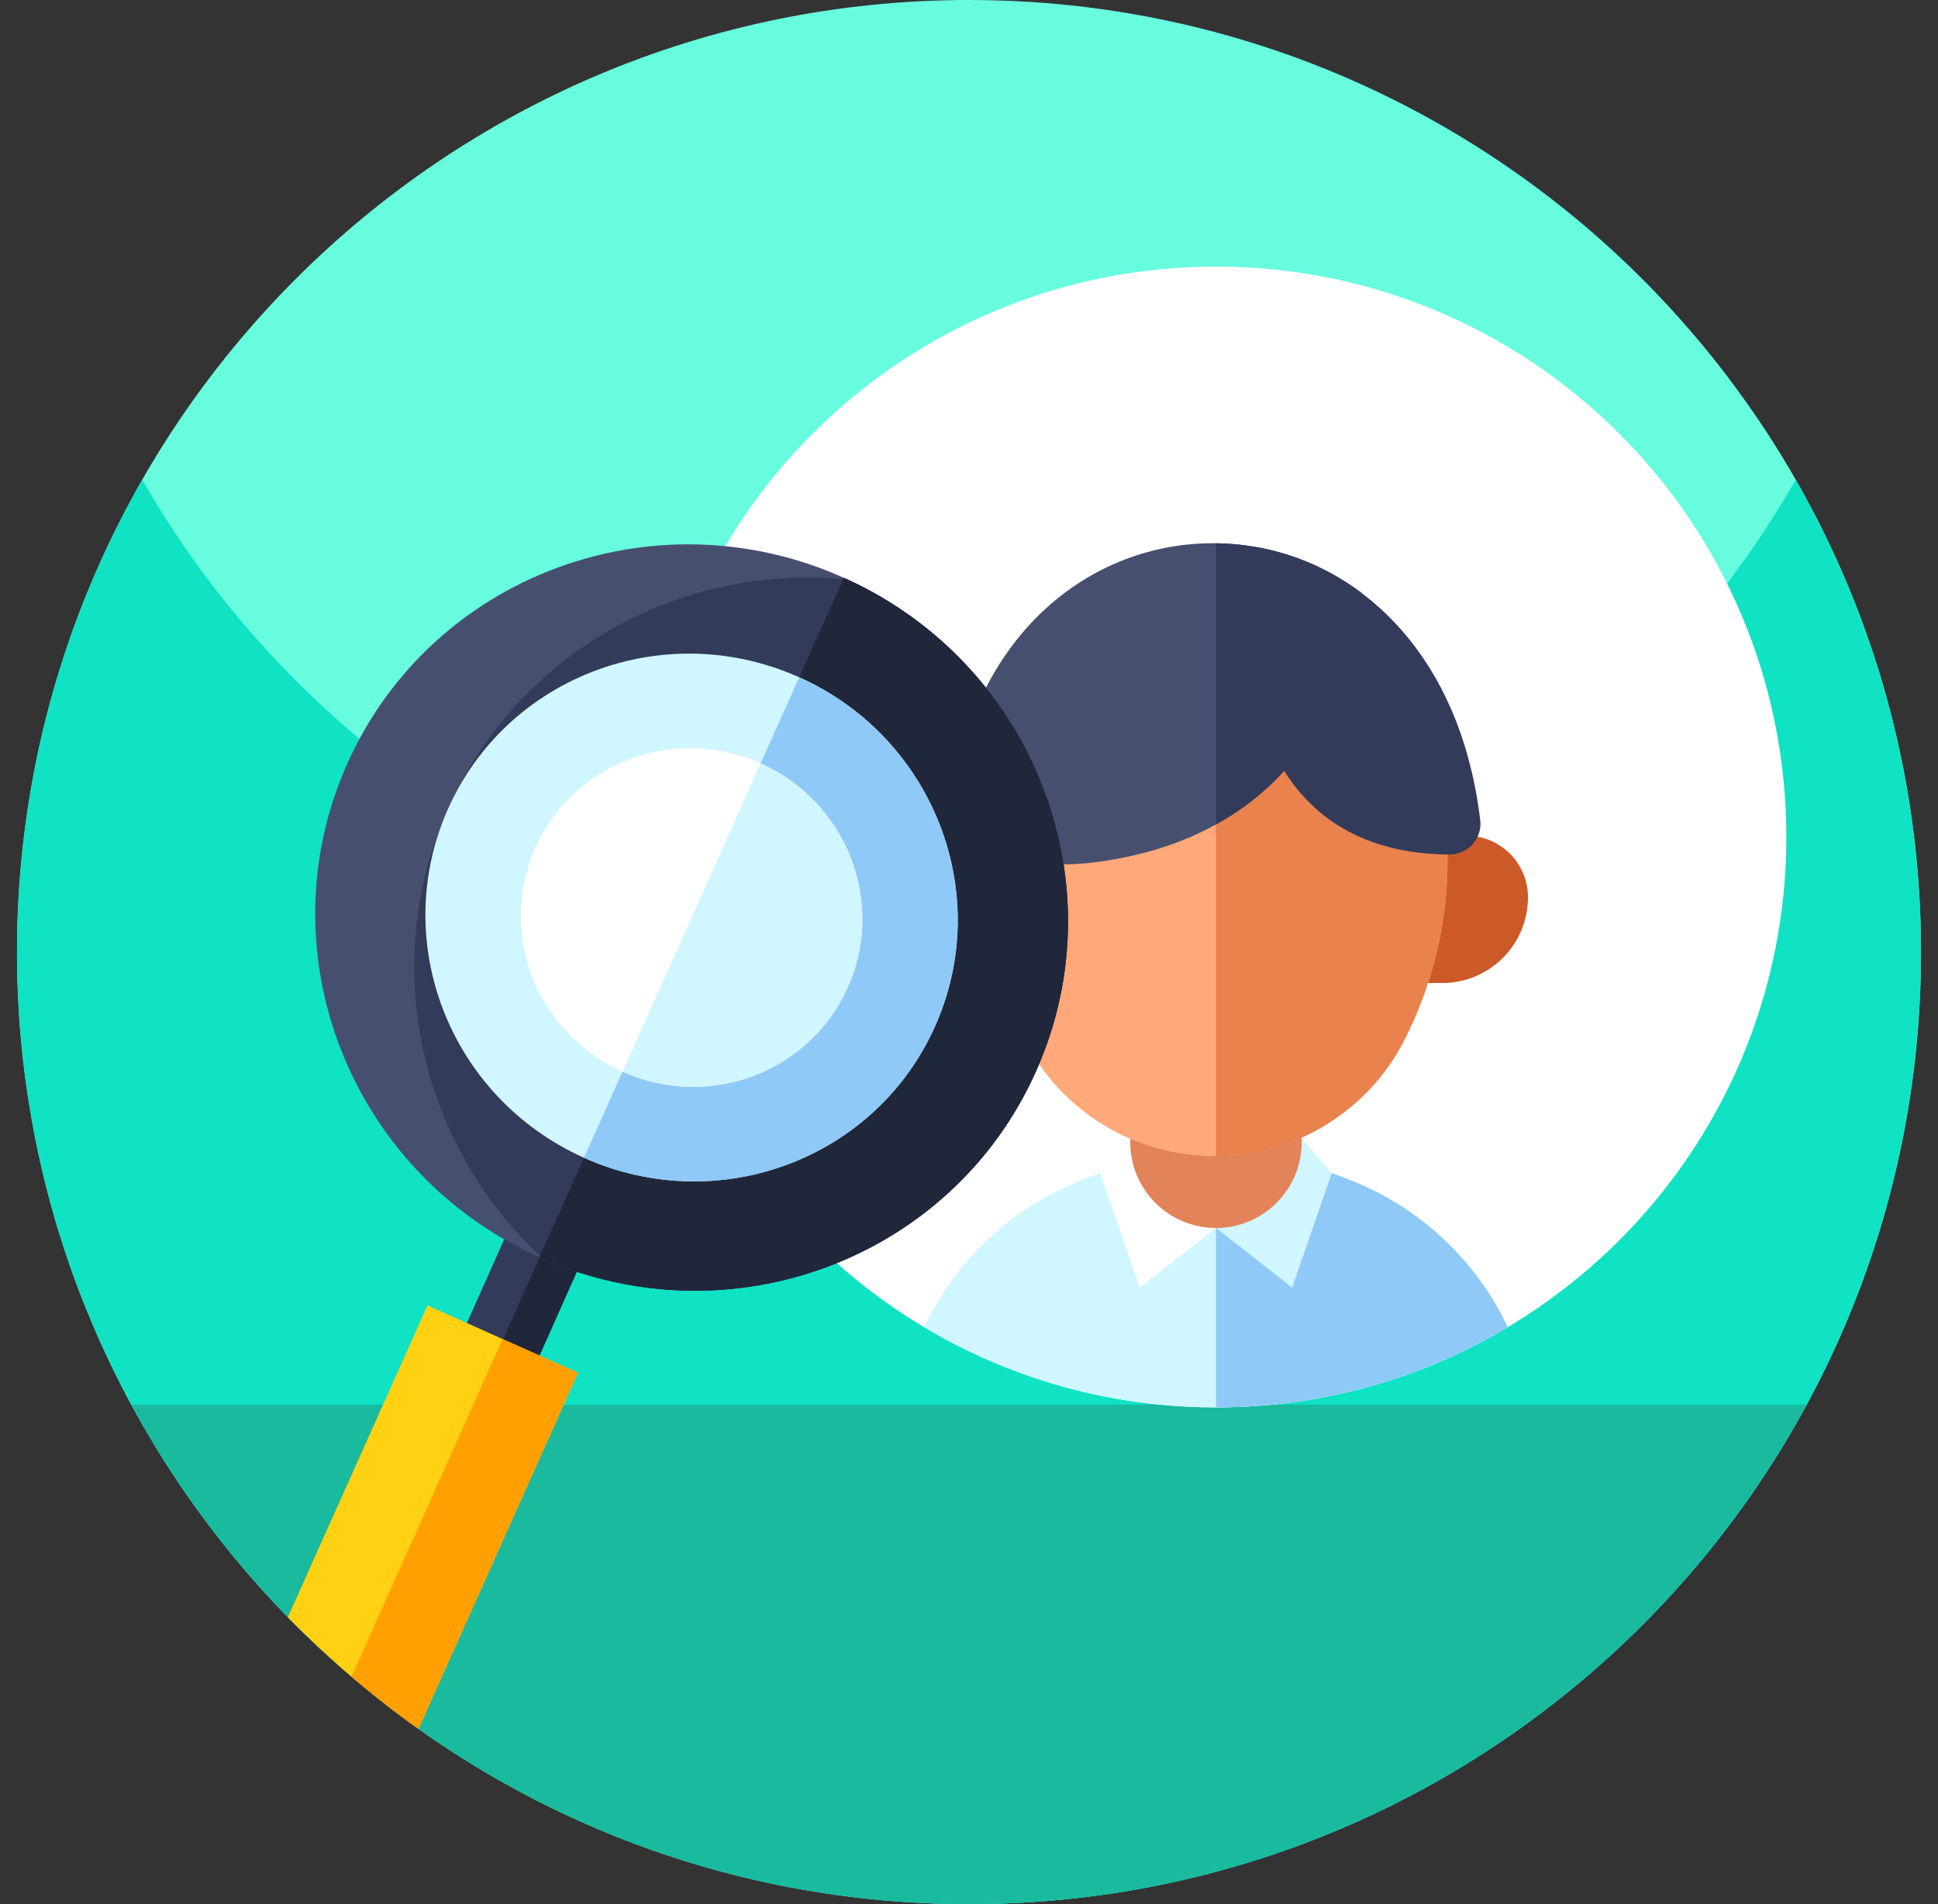 <svg width="57" height="56" viewBox="0 0 57 56" fill="none" xmlns="http://www.w3.org/2000/svg">
<rect x="0" y="0" width="57" height="56" fill="#333333" stroke="none"/>
<g clip-path="url(#clip0_33_1922)">
<path d="M56.5 28C56.5 43.464 43.964 56 28.5 56C13.036 56 0.5 43.464 0.5 28C0.5 12.536 13.036 0 28.5 0C43.964 0 56.5 12.536 56.5 28Z" fill="#68FCDF"/>
<path d="M56.5 28C56.5 43.463 43.963 56 28.5 56C13.037 56 0.5 43.463 0.5 28C0.5 22.945 1.84 18.203 4.184 14.109C9.009 22.539 18.092 28.219 28.5 28.219C38.908 28.219 47.992 22.539 52.816 14.109C55.16 18.203 56.5 22.945 56.5 28Z" fill="#10E2C4"/>
<path d="M53.138 41.311V41.312C48.403 50.059 39.144 56 28.5 56C17.856 56 8.597 50.059 3.862 41.312V41.311H53.138Z" fill="#1ABA9F"/>
<path d="M52.539 24.616C52.539 33.881 45.028 41.392 35.764 41.392C26.499 41.392 18.988 33.881 18.988 24.616C18.988 15.351 26.499 7.841 35.764 7.841C45.028 7.841 52.539 15.351 52.539 24.616Z" fill="white"/>
<path d="M35.764 41.392C38.9 41.392 41.834 40.531 44.344 39.033C44.337 39.017 44.33 39.002 44.322 38.986C44.312 38.967 44.305 38.947 44.296 38.928C44.257 38.848 44.216 38.771 44.174 38.691C44.167 38.676 44.158 38.659 44.151 38.642C44.107 38.562 44.061 38.483 44.015 38.403C44.008 38.391 44.001 38.378 43.993 38.364C43.947 38.284 43.896 38.202 43.845 38.122C43.841 38.112 43.833 38.103 43.828 38.093C43.775 38.01 43.722 37.928 43.666 37.848C43.661 37.841 43.657 37.834 43.652 37.827C43.594 37.744 43.536 37.664 43.475 37.582C43.472 37.577 43.47 37.572 43.465 37.57C43.405 37.485 43.342 37.405 43.277 37.325C43.274 37.323 43.274 37.321 43.272 37.316C43.204 37.236 43.136 37.154 43.068 37.074H43.066C42.158 36.026 40.994 35.195 39.643 34.68C39.62 34.67 39.593 34.658 39.569 34.648L39.169 34.501H32.358L31.959 34.648C31.935 34.658 31.908 34.67 31.884 34.68C31.208 34.937 30.579 35.276 30.006 35.677C29.432 36.079 28.914 36.548 28.461 37.074C28.459 37.074 28.459 37.074 28.459 37.074C28.391 37.154 28.323 37.236 28.256 37.318C28.253 37.321 28.253 37.321 28.25 37.323C28.185 37.405 28.122 37.485 28.062 37.567C28.057 37.572 28.055 37.577 28.05 37.582C27.992 37.664 27.931 37.744 27.875 37.827C27.871 37.834 27.866 37.841 27.861 37.848C27.805 37.928 27.752 38.01 27.699 38.093C27.694 38.102 27.686 38.112 27.682 38.122C27.631 38.202 27.58 38.284 27.534 38.364C27.527 38.376 27.52 38.388 27.512 38.4C27.466 38.48 27.42 38.562 27.377 38.642C27.369 38.659 27.362 38.674 27.353 38.691C27.311 38.768 27.27 38.848 27.232 38.928C27.222 38.947 27.214 38.967 27.205 38.984C27.197 39 27.19 39.016 27.182 39.032C29.693 40.53 32.627 41.392 35.764 41.392Z" fill="#D0F6FF"/>
<path d="M44.322 38.986C44.312 38.967 44.306 38.947 44.296 38.928C44.257 38.848 44.216 38.771 44.175 38.691C44.167 38.676 44.158 38.659 44.151 38.642C44.107 38.562 44.061 38.483 44.015 38.403C44.008 38.391 44.001 38.378 43.993 38.364C43.947 38.284 43.896 38.202 43.845 38.122C43.841 38.112 43.833 38.103 43.829 38.093C43.775 38.01 43.722 37.928 43.666 37.848C43.662 37.841 43.657 37.834 43.652 37.827C43.594 37.744 43.536 37.664 43.475 37.582C43.473 37.577 43.47 37.572 43.466 37.57C43.405 37.485 43.342 37.405 43.277 37.325C43.274 37.323 43.274 37.321 43.272 37.316C43.204 37.236 43.136 37.154 43.069 37.074H43.066C42.159 36.026 40.994 35.195 39.644 34.68C39.62 34.67 39.593 34.658 39.569 34.648L39.169 34.501H35.764V41.392C38.9 41.392 41.834 40.53 44.344 39.033C44.337 39.017 44.33 39.002 44.322 38.986Z" fill="#8FC9F7"/>
<path d="M32.358 34.501L33.523 37.869L35.764 36.115V34.002L33.243 33.492L32.358 34.501Z" fill="white"/>
<path d="M39.169 34.501L38.005 37.869L35.764 36.115V34.002L38.272 33.462L39.169 34.501Z" fill="#D0F6FF"/>
<path d="M35.764 36.115C34.371 36.115 33.243 34.986 33.243 33.594V28.314H38.284V33.594C38.284 34.986 37.156 36.115 35.764 36.115Z" fill="#E3835A"/>
<path d="M28.398 24.577C27.398 24.577 26.586 25.388 26.586 26.389C26.586 27.782 27.716 28.911 29.109 28.911H30.252V24.616C30.252 24.616 28.512 24.577 28.398 24.577Z" fill="#FFA87A"/>
<path d="M43.129 24.577C44.13 24.577 44.941 25.388 44.941 26.389C44.941 27.782 43.812 28.911 42.418 28.911H41.276V24.616C41.276 24.616 43.015 24.577 43.129 24.577Z" fill="#CC5A28"/>
<path d="M42.575 25.284C42.575 27.198 42.115 29.004 41.299 30.599C40.234 32.678 38.095 33.988 35.764 34.002H35.723C33.372 34.002 31.216 32.69 30.146 30.599C29.328 29.004 28.868 27.198 28.868 25.284C28.868 24.805 28.897 24.335 28.953 23.87C28.97 23.718 28.991 23.566 29.015 23.416C29.63 19.601 32.702 17.701 35.764 17.72C36.168 17.723 36.569 17.759 36.969 17.829C37.922 17.994 38.845 18.349 39.651 18.899C41.038 19.838 42.095 21.346 42.427 23.416C42.502 23.89 42.553 24.374 42.568 24.868C42.575 25.006 42.575 25.143 42.575 25.284Z" fill="#FFA87A"/>
<path d="M42.575 25.284C42.575 27.198 42.115 29.004 41.299 30.599C40.234 32.678 38.095 33.988 35.764 34.002V17.72C36.168 17.723 36.569 17.759 36.969 17.829C37.922 17.994 38.845 18.349 39.651 18.899C41.038 19.838 42.095 21.346 42.427 23.415C42.502 23.89 42.553 24.374 42.568 24.867C42.575 25.005 42.575 25.143 42.575 25.284Z" fill="#EA824E"/>
<path d="M40.062 17.454C39.588 20.634 38.126 22.948 35.764 24.248C34.733 24.819 33.529 25.194 32.162 25.364C30.935 25.516 29.587 25.366 28.461 24.875C28.106 24.72 27.892 24.348 27.931 23.963C27.931 23.96 27.933 23.957 27.933 23.955C28.507 18.618 32.138 15.929 35.764 15.977C36.148 15.98 36.536 16.016 36.916 16.084C38.027 16.275 39.106 16.73 40.062 17.454Z" fill="#474F6F"/>
<path d="M40.063 17.454C39.588 20.634 38.126 22.948 35.764 24.248V15.977C36.149 15.98 36.536 16.016 36.916 16.084C38.027 16.275 39.106 16.73 40.063 17.454Z" fill="#323B5A"/>
<path d="M42.628 25.132C37.637 25.107 36.096 20.801 36.916 16.083C39.931 16.606 42.712 19.067 43.449 23.513C43.489 23.758 43.516 23.948 43.537 24.126C43.599 24.666 43.172 25.135 42.628 25.132Z" fill="#323B5A"/>
<path d="M18.243 34.529L11.311 50.104C10.992 49.855 10.678 49.6 10.371 49.338C10.36 49.329 10.35 49.32 10.339 49.312C10.039 49.056 9.743 48.792 9.453 48.524L16.109 33.573L17.175 34.051L18.243 34.529Z" fill="#323B5A"/>
<path d="M18.243 34.529L11.311 50.104C10.992 49.855 10.678 49.6 10.371 49.338L17.175 34.051L18.243 34.529Z" fill="#20273A"/>
<path d="M30.464 31.52C28.009 36.999 21.548 39.446 15.985 37.03C15.945 37.013 15.905 36.995 15.865 36.977C10.274 34.473 7.747 27.968 10.219 22.45C12.691 16.932 19.227 14.488 24.818 16.992C24.858 17.01 24.898 17.028 24.937 17.047C30.444 19.59 32.918 26.041 30.464 31.52Z" fill="#474F6F"/>
<path d="M30.464 31.52C28.009 36.999 21.548 39.446 15.985 37.03C12.383 33.735 11.102 28.425 13.184 23.778C15.265 19.132 20.08 16.552 24.937 17.047C30.444 19.59 32.918 26.041 30.464 31.52Z" fill="#323B5A"/>
<path d="M30.464 31.52C27.992 37.038 21.455 39.482 15.865 36.977L24.818 16.992C30.408 19.497 32.936 26.001 30.464 31.52Z" fill="#20273A"/>
<path d="M23.505 19.918C19.552 18.148 14.931 19.875 13.182 23.777C11.434 27.68 13.222 32.279 17.175 34.049C21.128 35.82 25.75 34.093 27.498 30.19C29.246 26.288 27.458 21.689 23.505 19.918Z" fill="#D0F6FF"/>
<path d="M27.499 30.191C25.751 34.094 21.129 35.822 17.176 34.05L23.506 19.919C27.46 21.69 29.247 26.289 27.499 30.191Z" fill="#8FC9F7"/>
<path d="M22.371 22.45C19.835 21.314 16.869 22.423 15.748 24.926C14.626 27.43 15.773 30.381 18.309 31.517C20.846 32.654 23.811 31.545 24.933 29.041C26.054 26.538 24.908 23.587 22.371 22.45Z" fill="white"/>
<path d="M24.934 29.043C23.812 31.547 20.847 32.655 18.31 31.518L22.372 22.451C24.909 23.587 26.056 26.538 24.934 29.043Z" fill="#D0F6FF"/>
<path d="M17 40.373L12.309 50.846C11.629 50.364 10.971 49.852 10.339 49.312C9.689 48.757 9.063 48.172 8.466 47.562L12.574 38.392L14.787 39.383L17 40.373Z" fill="#FFD112"/>
<path d="M17 40.373L12.309 50.846C11.629 50.364 10.971 49.852 10.339 49.312L14.787 39.383L17 40.373Z" fill="#FF9F00"/>
</g>
<defs>
<clipPath id="clip0_33_1922">
<rect width="56" height="56" fill="white" transform="translate(0.5)"/>
</clipPath>
</defs>
</svg>
